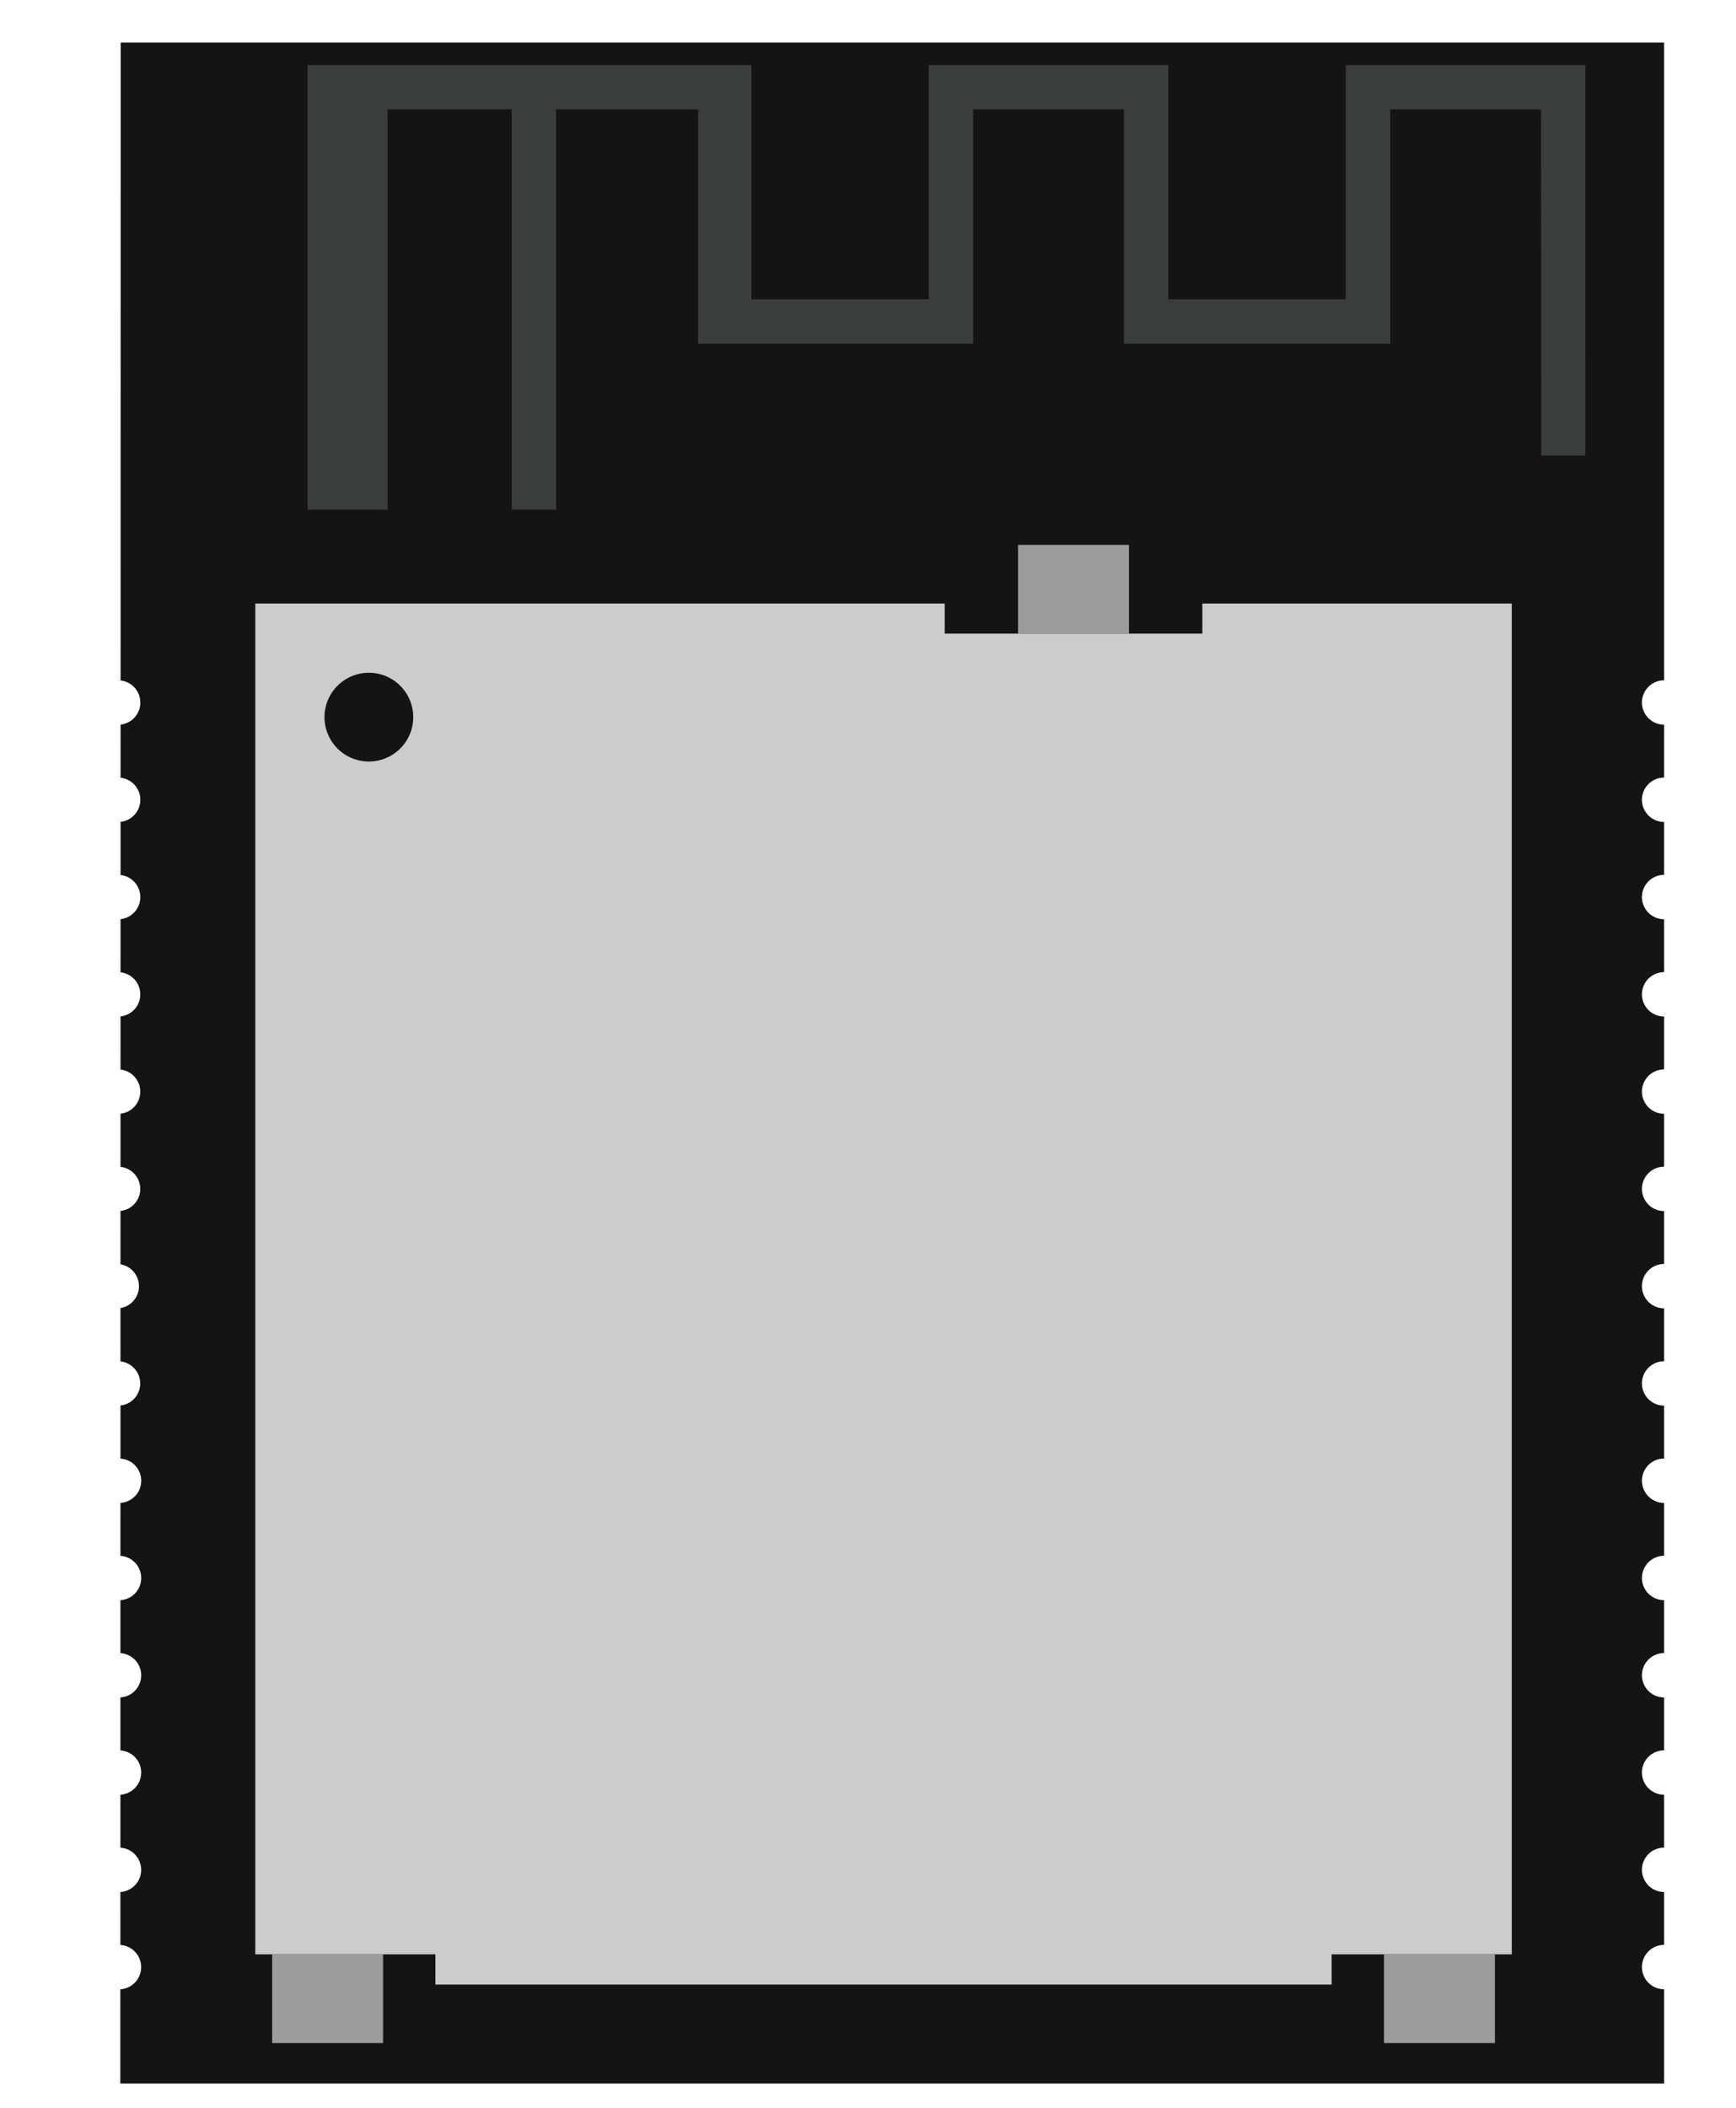 <?xml version="1.0" encoding="UTF-8" standalone="no"?>
<svg
   version="1.1"
   width="19.564mm"
   height="23.75mm"
   viewBox="-10.054 -11.875 19.564 23.75"
   id="svg43"
   sodipodi:docname="XCVR_MS88SF2.svg"
   xml:space="preserve"
   inkscape:version="1.4 (e7c3feb1, 2024-10-09)"
   xmlns:inkscape="http://www.inkscape.org/namespaces/inkscape"
   xmlns:sodipodi="http://sodipodi.sourceforge.net/DTD/sodipodi-0.dtd"
   xmlns="http://www.w3.org/2000/svg"
   xmlns:svg="http://www.w3.org/2000/svg"><defs
     id="defs43"><marker
       id="DistanceX"
       orient="auto"
       refX="0.0"
       refY="0.0"
       style="overflow:visible"><path
         d="M 3,-3 L -3,3 M 0,-5 L  0,5"
         style="stroke:#000000; stroke-width:0.5"
         id="path1-4" /></marker><pattern
       id="Hatch"
       patternUnits="userSpaceOnUse"
       width="8"
       height="8"
       x="0"
       y="0"><path
         d="M8 4 l-4,4"
         stroke="#000000"
         stroke-width="0.25"
         linecap="square"
         id="path2-3" /><path
         d="M6 2 l-4,4"
         stroke="#000000"
         stroke-width="0.25"
         linecap="square"
         id="path3-9" /><path
         d="M4 0 l-4,4"
         stroke="#000000"
         stroke-width="0.25"
         linecap="square"
         id="path4-5" /></pattern><symbol
       id="*MODEL_SPACE" /><symbol
       id="*PAPER_SPACE" /></defs><sodipodi:namedview
     id="namedview43"
     pagecolor="#505050"
     bordercolor="#eeeeee"
     borderopacity="1"
     inkscape:showpageshadow="0"
     inkscape:pageopacity="0"
     inkscape:pagecheckerboard="0"
     inkscape:deskcolor="#505050"
     inkscape:document-units="mm"
     inkscape:zoom="5.246378"
     inkscape:cx="30.878446"
     inkscape:cy="48.890873"
     inkscape:window-width="1104"
     inkscape:window-height="862"
     inkscape:window-x="0"
     inkscape:window-y="38"
     inkscape:window-maximized="0"
     inkscape:current-layer="svg43" /><title
     id="title1">Picture generated by PcbDraw </title><desc
     id="desc1">Picture generated by PcbDraw</desc><rect
     id="origin"
     fill="red"
     width="1.0"
     height="1.0"
     x="0"
     y="0" /><g
     id="g45"
     transform="translate(0,0.205)"><path
       d="m -8.698,10.332 -1.849e-4,1.063 H 8.7 v -1.062 a 0.25,0.25 0 0 1 0,-0.5 V 9.237 a 0.25,0.25 0 0 1 0,-0.5 V 8.141 a 0.25,0.25 0 0 1 0,-0.5 V 7.045 a 0.25,0.25 0 0 1 0,-0.5 V 5.949 a 0.25,0.25 0 0 1 0,-0.5 V 4.853 a 0.25,0.25 0 0 1 0,-0.5 V 3.757 a 0.25,0.25 0 0 1 0,-0.5 V 2.661 a 0.25,0.25 0 0 1 0,-0.5 V 1.565 a 0.25,0.25 0 0 1 0,-0.5 V 0.469 a 0.25,0.25 0 0 1 0,-0.5 v -0.596 a 0.25,0.25 0 0 1 0,-0.5 v -0.596 a 0.25,0.25 0 0 1 0,-0.5 v -0.596 a 0.25,0.25 0 0 1 0,-0.5 v -0.596 a 0.25,0.25 0 0 1 0,-0.5 V -11.6 H -8.694 l -0.001,7.187 a 0.25,0.25 0 0 1 -8.62e-5,0.497 l -1.043e-4,0.599 a 0.25,0.25 0 0 1 -8.65e-5,0.497 l -1.043e-4,0.599 a 0.25,0.25 0 0 1 -8.65e-5,0.497 l -1.04e-4,0.599 a 0.25,0.25 0 0 1 -8.65e-5,0.497 l -1.042e-4,0.599 a 0.25,0.25 0 0 1 -8.65e-5,0.497 l -1.04e-4,0.599 a 0.25,0.25 0 0 1 -8.65e-5,0.497 l -1.045e-4,0.601 a 0.25,0.25 0 0 1 -8.58e-5,0.493 l -1.047e-4,0.601 a 0.25,0.25 0 0 1 -8.63e-5,0.497 l -1.042e-4,0.598 a 0.25,0.25 0 0 1 -8.66e-5,0.499 l -1.039e-4,0.597 a 0.25,0.25 0 0 1 -8.68e-5,0.499 l -1.04e-4,0.597 a 0.25,0.25 0 0 1 -8.68e-5,0.499 L -8.697,7.642 a 0.25,0.25 0 0 1 -8.68e-5,0.499 l -1.04e-4,0.597 a 0.25,0.25 0 0 1 -8.68e-5,0.499 l -1.039e-4,0.597 a 0.25,0.25 0 0 1 -8.66e-5,0.499 z"
       style="fill:#141414;fill-opacity:1;stroke:none;stroke-width:0.265;stroke-opacity:1"
       id="path5-1" /><path
       d="m -6.587,-6.338 h 0.9 l -8e-7,-4.51 h 1.4 l 8e-7,4.51 h 0.5 l -8e-7,-4.51 h 1.6 l 2e-7,2.64 h 3.1 l -5.2e-7,-2.64 H 2.613 l 6e-7,2.64 h 3 l -6e-7,-2.64 h 1.7 l 0.002,3.901 h 0.497 l 0.001,-4.4 H 5.113 l 5e-7,2.64 h -2 l -5e-7,-2.64 H 0.413 l 2.7e-7,2.64 H -1.587 l -3e-7,-2.64 h -5 z"
       style="fill:#3b3d3d;fill-opacity:1;stroke:none;stroke-width:0.265;stroke-opacity:1"
       id="path6-7" /><path
       d="M -5.147,10.28 H 4.953 V 9.939 h 0.8 1.23 l -1.3e-6,-15.219 h -3.487 v 0.339 h -0.8 -1.303 -0.8 V -5.28 H -7.177 l 1.3e-6,15.219 h 1.23 0.8 z"
       style="fill:#cccccc;fill-opacity:1;stroke:none;stroke-width:0.265;stroke-opacity:1"
       id="path7-4" /><path
       d="m -6.397,-4 a 0.5,0.5 0 0 0 1,0 0.5,0.5 0 0 0 -1,0 z"
       style="fill:#141414;fill-opacity:1;stroke:none;stroke-width:0.265;stroke-opacity:1"
       id="path8-5" /><rect
       style="fill:#9c9c9c;fill-opacity:1;stroke:none;stroke-width:0.08;stroke-linejoin:round;stroke-opacity:1"
       id="rect43"
       width="1.25"
       height="1"
       x="1.419"
       y="-5.941" /><rect
       style="fill:#9c9c9c;fill-opacity:1;stroke:none;stroke-width:0.08;stroke-linejoin:round;stroke-opacity:1"
       id="rect44"
       width="1.25"
       height="1"
       x="-6.987"
       y="9.939" /><rect
       style="fill:#9c9c9c;fill-opacity:1;stroke:none;stroke-width:0.08;stroke-linejoin:round;stroke-opacity:1"
       id="rect45"
       width="1.25"
       height="1"
       x="5.543"
       y="9.939" /></g></svg>
